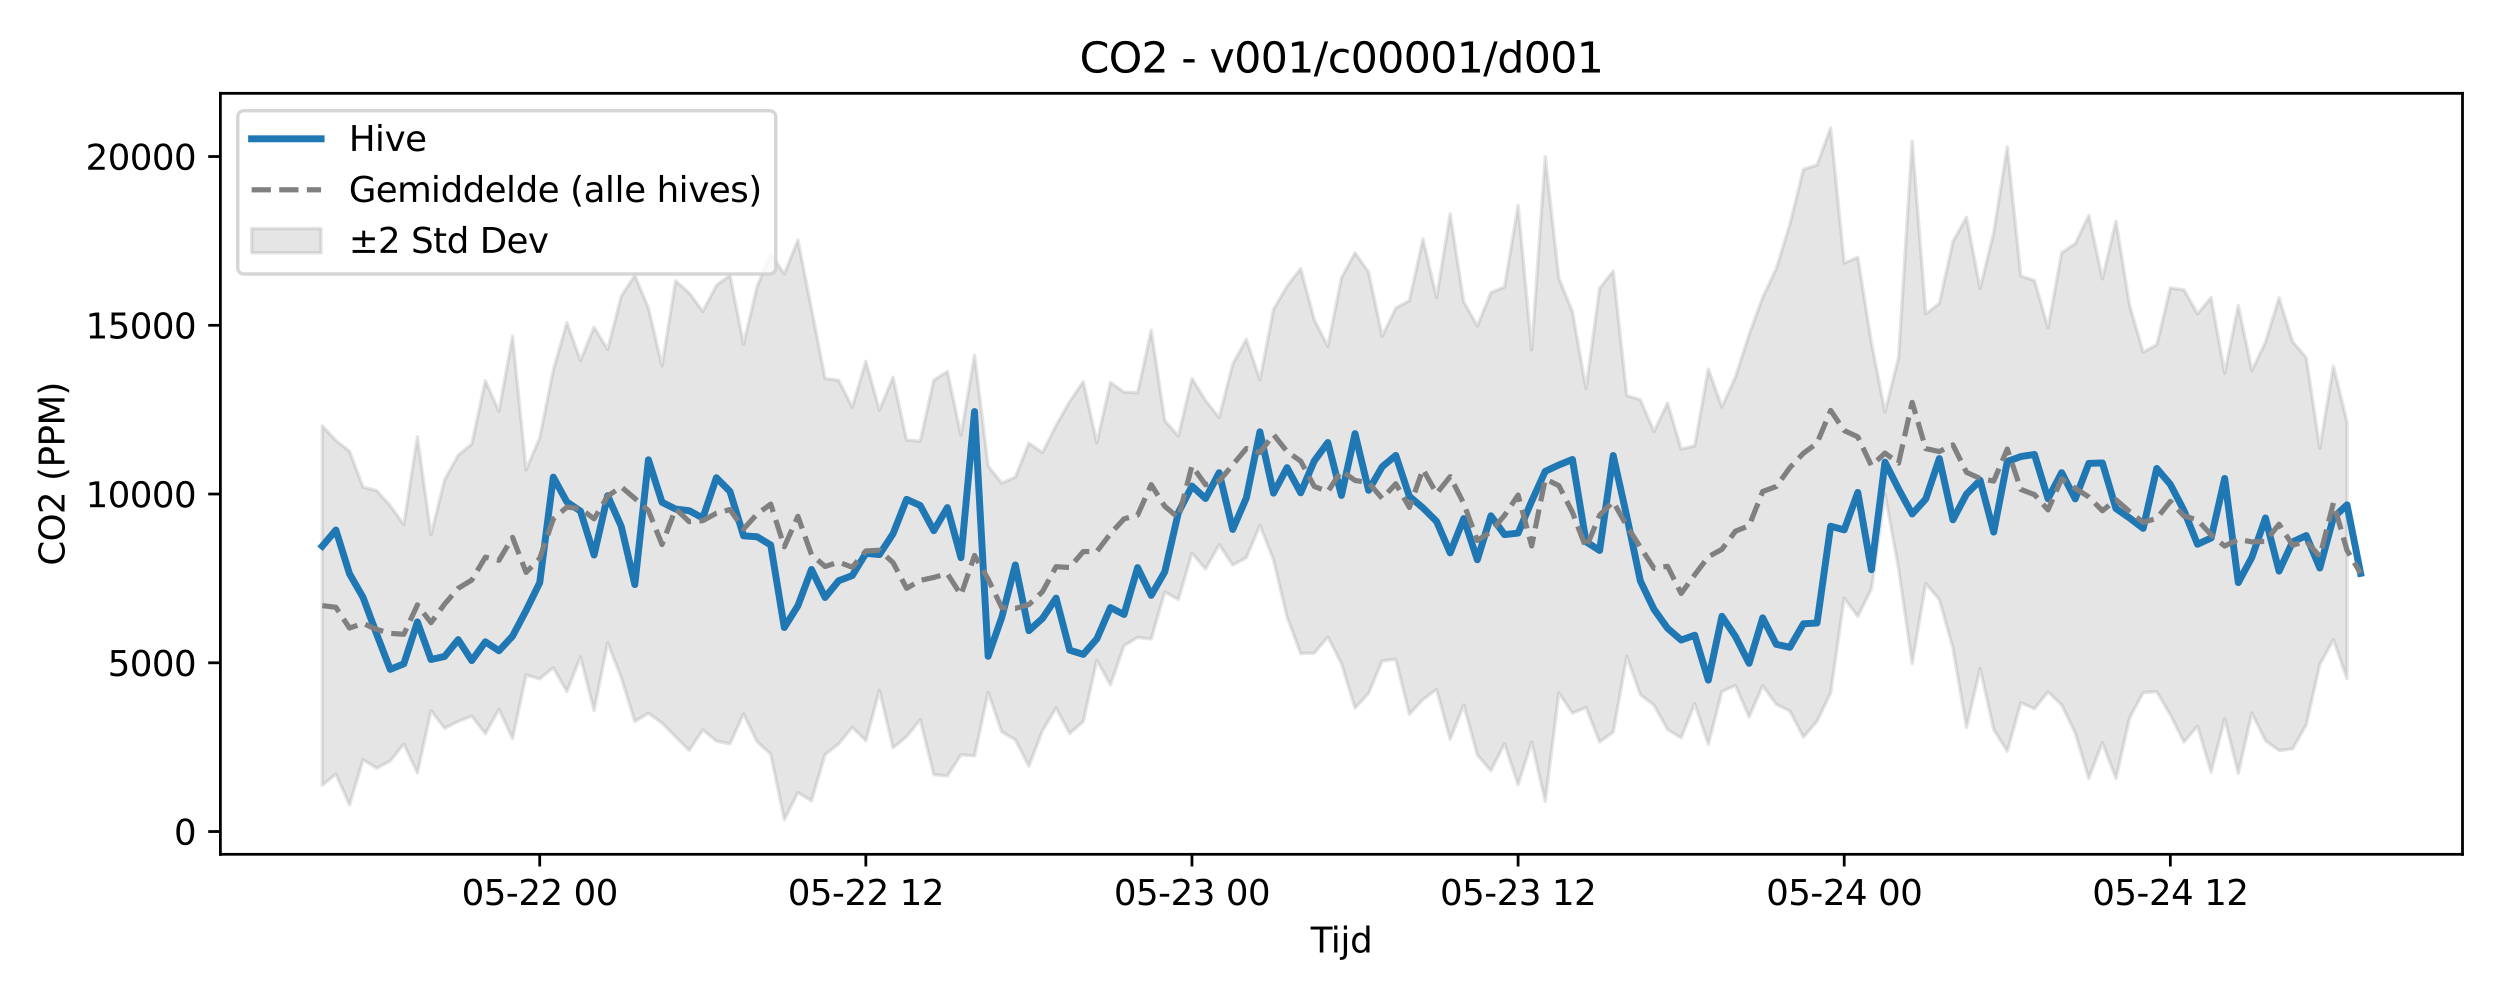 <?xml version="1.0" encoding="utf-8" standalone="no"?>
<!DOCTYPE svg PUBLIC "-//W3C//DTD SVG 1.1//EN"
  "http://www.w3.org/Graphics/SVG/1.1/DTD/svg11.dtd">
<svg xmlns:xlink="http://www.w3.org/1999/xlink" width="720pt" height="288pt" viewBox="0 0 720 288" xmlns="http://www.w3.org/2000/svg" version="1.1">
 <defs>
  <style type="text/css">*{stroke-linejoin: round; stroke-linecap: butt}</style>
 </defs>
 <g id="figure_1">
  <g id="patch_1">
   <path d="M 0 288 
L 720 288 
L 720 0 
L 0 0 
z
" style="fill: #ffffff"/>
  </g>
  <g id="axes_1">
   <g id="patch_2">
    <path d="M 63.47 246.04 
L 709.2 246.04 
L 709.2 26.88 
L 63.47 26.88 
z
" style="fill: #ffffff"/>
   </g>
   <g id="FillBetweenPolyCollection_1">
    <defs>
     <path id="mba0322196a" d="M 92.821 -165.321 
L 92.821 -61.839 
L 96.735 -65.054 
L 100.648 -56.195 
L 104.562 -69.205 
L 108.475 -66.748 
L 112.389 -68.847 
L 116.302 -73.712 
L 120.216 -65.401 
L 124.129 -83.332 
L 128.043 -78.259 
L 131.957 -80.224 
L 135.87 -81.755 
L 139.784 -76.712 
L 143.697 -83.704 
L 147.611 -75.28 
L 151.524 -93.603 
L 155.438 -92.474 
L 159.351 -95.704 
L 163.265 -88.832 
L 167.178 -98.805 
L 171.092 -83.381 
L 175.005 -102.851 
L 178.919 -92.892 
L 182.832 -80.215 
L 186.746 -82.6 
L 190.659 -79.746 
L 194.573 -75.806 
L 198.486 -71.879 
L 202.4 -77.77 
L 206.313 -74.588 
L 210.227 -73.757 
L 214.14 -82.393 
L 218.054 -74.367 
L 221.967 -70.794 
L 225.881 -51.922 
L 229.794 -59.736 
L 233.708 -57.352 
L 237.621 -70.682 
L 241.535 -73.752 
L 245.448 -78.546 
L 249.362 -74.696 
L 253.275 -89.16 
L 257.189 -72.623 
L 261.103 -75.848 
L 265.016 -80.729 
L 268.93 -64.885 
L 272.843 -64.534 
L 276.757 -70.606 
L 280.67 -70.311 
L 284.584 -88.585 
L 288.497 -77.234 
L 292.411 -74.918 
L 296.324 -67.379 
L 300.238 -77.561 
L 304.151 -84.107 
L 308.065 -76.758 
L 311.978 -80.193 
L 315.892 -97.823 
L 319.805 -90.753 
L 323.719 -102.062 
L 327.632 -104.413 
L 331.546 -103.967 
L 335.459 -117.516 
L 339.373 -115.334 
L 343.286 -128.72 
L 347.2 -124.115 
L 351.113 -131.13 
L 355.027 -125.253 
L 358.94 -127.374 
L 362.854 -136.649 
L 366.767 -126.833 
L 370.681 -110.297 
L 374.594 -99.789 
L 378.508 -99.887 
L 382.421 -104.56 
L 386.335 -96.937 
L 390.249 -84.067 
L 394.162 -88.368 
L 398.076 -97.671 
L 401.989 -98.095 
L 405.903 -82.301 
L 409.816 -86.532 
L 413.73 -89.443 
L 417.643 -75.077 
L 421.557 -84.943 
L 425.47 -70.569 
L 429.384 -66.021 
L 433.297 -73.811 
L 437.211 -61.994 
L 441.124 -74.276 
L 445.038 -57.217 
L 448.951 -88.426 
L 452.865 -82.622 
L 456.778 -84.246 
L 460.692 -74.307 
L 464.605 -77.131 
L 468.519 -98.934 
L 472.432 -87.881 
L 476.346 -84.935 
L 480.259 -77.892 
L 484.173 -75.486 
L 488.086 -85.343 
L 492 -73.614 
L 495.913 -88.835 
L 499.827 -90.568 
L 503.74 -81.504 
L 507.654 -90.526 
L 511.567 -85.151 
L 515.481 -83.223 
L 519.395 -75.711 
L 523.308 -80.262 
L 527.222 -88.435 
L 531.135 -115.727 
L 535.049 -110.481 
L 538.962 -118.349 
L 542.876 -145.697 
L 546.789 -124.224 
L 550.703 -96.854 
L 554.616 -119.948 
L 558.53 -115.328 
L 562.443 -101.324 
L 566.357 -78.5 
L 570.27 -95.487 
L 574.184 -77.907 
L 578.097 -71.615 
L 582.011 -85.613 
L 585.924 -83.876 
L 589.838 -88.714 
L 593.751 -84.982 
L 597.665 -76.927 
L 601.578 -63.832 
L 605.492 -74.112 
L 609.405 -63.802 
L 613.319 -81.213 
L 617.232 -88.549 
L 621.146 -88.763 
L 625.059 -82.133 
L 628.973 -74.3 
L 632.886 -78.859 
L 636.8 -65.63 
L 640.713 -80.968 
L 644.627 -65.281 
L 648.541 -82.646 
L 652.454 -74.686 
L 656.368 -71.826 
L 660.281 -72.318 
L 664.195 -79.274 
L 668.108 -96.637 
L 672.022 -103.76 
L 675.935 -92.576 
L 675.935 -166.482 
L 675.935 -166.482 
L 672.022 -182.559 
L 668.108 -158.881 
L 664.195 -185.016 
L 660.281 -189.607 
L 656.368 -202.223 
L 652.454 -189.466 
L 648.541 -181.244 
L 644.627 -200.057 
L 640.713 -180.513 
L 636.8 -202.275 
L 632.886 -197.65 
L 628.973 -204.522 
L 625.059 -205.061 
L 621.146 -188.7 
L 617.232 -186.578 
L 613.319 -200.111 
L 609.405 -224.345 
L 605.492 -207.702 
L 601.578 -225.922 
L 597.665 -217.811 
L 593.751 -215.208 
L 589.838 -193.611 
L 585.924 -207.219 
L 582.011 -208.5 
L 578.097 -245.71 
L 574.184 -220.992 
L 570.27 -204.922 
L 566.357 -225.43 
L 562.443 -218.44 
L 558.53 -200.582 
L 554.616 -197.637 
L 550.703 -247.381 
L 546.789 -185.048 
L 542.876 -169.343 
L 538.962 -189.403 
L 535.049 -213.897 
L 531.135 -212.252 
L 527.222 -251.158 
L 523.308 -240.471 
L 519.395 -239.238 
L 515.481 -223.418 
L 511.567 -210.61 
L 507.654 -202.378 
L 503.74 -191.649 
L 499.827 -179.508 
L 495.913 -170.775 
L 492 -181.683 
L 488.086 -159.59 
L 484.173 -158.675 
L 480.259 -171.934 
L 476.346 -163.715 
L 472.432 -172.85 
L 468.519 -174.068 
L 464.605 -209.95 
L 460.692 -204.952 
L 456.778 -176.105 
L 452.865 -198.254 
L 448.951 -207.861 
L 445.038 -242.881 
L 441.124 -187.279 
L 437.211 -228.859 
L 433.297 -205.356 
L 429.384 -203.739 
L 425.47 -194.116 
L 421.557 -201.096 
L 417.643 -226.389 
L 413.73 -202.268 
L 409.816 -219.178 
L 405.903 -201.416 
L 401.989 -199.268 
L 398.076 -191.182 
L 394.162 -209.63 
L 390.249 -215.194 
L 386.335 -207.966 
L 382.421 -188.249 
L 378.508 -195.934 
L 374.594 -210.632 
L 370.681 -205.586 
L 366.767 -198.877 
L 362.854 -178.644 
L 358.94 -190.266 
L 355.027 -183.154 
L 351.113 -167.751 
L 347.2 -172.658 
L 343.286 -178.978 
L 339.373 -162.413 
L 335.459 -166.862 
L 331.546 -192.885 
L 327.632 -174.883 
L 323.719 -175.073 
L 319.805 -177.836 
L 315.892 -160.501 
L 311.978 -178.107 
L 308.065 -172.365 
L 304.151 -165.47 
L 300.238 -157.635 
L 296.324 -160.382 
L 292.411 -150.612 
L 288.497 -148.842 
L 284.584 -153.807 
L 280.67 -185.73 
L 276.757 -162.692 
L 272.843 -181.012 
L 268.93 -178.515 
L 265.016 -160.952 
L 261.103 -161.293 
L 257.189 -179.355 
L 253.275 -169.874 
L 249.362 -183.955 
L 245.448 -170.736 
L 241.535 -178.473 
L 237.621 -179.017 
L 233.708 -199.168 
L 229.794 -218.86 
L 225.881 -209.129 
L 221.967 -214.854 
L 218.054 -205.565 
L 214.14 -188.914 
L 210.227 -208.742 
L 206.313 -205.779 
L 202.4 -198.317 
L 198.486 -203.648 
L 194.573 -207.104 
L 190.659 -182.628 
L 186.746 -199.283 
L 182.832 -208.687 
L 178.919 -202.689 
L 175.005 -187.372 
L 171.092 -193.764 
L 167.178 -184.204 
L 163.265 -195.085 
L 159.351 -181.394 
L 155.438 -161.899 
L 151.524 -152.706 
L 147.611 -191.201 
L 143.697 -169.536 
L 139.784 -178.365 
L 135.87 -160.133 
L 131.957 -156.906 
L 128.043 -149.807 
L 124.129 -134.011 
L 120.216 -162.186 
L 116.302 -136.946 
L 112.389 -142.347 
L 108.475 -146.705 
L 104.562 -147.706 
L 100.648 -158.059 
L 96.735 -161.144 
L 92.821 -165.321 
z
" style="stroke: #808080; stroke-opacity: 0.2"/>
    </defs>
    <g clip-path="url(#pd00e612f9d)">
     <use xlink:href="#mba0322196a" x="0" y="288" style="fill: #808080; fill-opacity: 0.2; stroke: #808080; stroke-opacity: 0.2"/>
    </g>
   </g>
   <g id="matplotlib.axis_1">
    <g id="xtick_1">
     <g id="line2d_1">
      <defs>
       <path id="mc7c2416e0d" d="M 0 0 
L 0 3.5 
" style="stroke: #000000; stroke-width: 0.8"/>
      </defs>
      <g>
       <use xlink:href="#mc7c2416e0d" x="155.438" y="246.04" style="stroke: #000000; stroke-width: 0.8"/>
      </g>
     </g>
     <g id="text_1">
      <!-- 05-22 00 -->
      <g transform="translate(132.957 260.638) scale(0.1 -0.1)">
       <defs>
        <path id="DejaVuSans-30" d="M 2034 4250 
Q 1547 4250 1301 3770 
Q 1056 3291 1056 2328 
Q 1056 1369 1301 889 
Q 1547 409 2034 409 
Q 2525 409 2770 889 
Q 3016 1369 3016 2328 
Q 3016 3291 2770 3770 
Q 2525 4250 2034 4250 
z
M 2034 4750 
Q 2819 4750 3233 4129 
Q 3647 3509 3647 2328 
Q 3647 1150 3233 529 
Q 2819 -91 2034 -91 
Q 1250 -91 836 529 
Q 422 1150 422 2328 
Q 422 3509 836 4129 
Q 1250 4750 2034 4750 
z
" transform="scale(0.016)"/>
        <path id="DejaVuSans-35" d="M 691 4666 
L 3169 4666 
L 3169 4134 
L 1269 4134 
L 1269 2991 
Q 1406 3038 1543 3061 
Q 1681 3084 1819 3084 
Q 2600 3084 3056 2656 
Q 3513 2228 3513 1497 
Q 3513 744 3044 326 
Q 2575 -91 1722 -91 
Q 1428 -91 1123 -41 
Q 819 9 494 109 
L 494 744 
Q 775 591 1075 516 
Q 1375 441 1709 441 
Q 2250 441 2565 725 
Q 2881 1009 2881 1497 
Q 2881 1984 2565 2268 
Q 2250 2553 1709 2553 
Q 1456 2553 1204 2497 
Q 953 2441 691 2322 
L 691 4666 
z
" transform="scale(0.016)"/>
        <path id="DejaVuSans-2d" d="M 313 2009 
L 1997 2009 
L 1997 1497 
L 313 1497 
L 313 2009 
z
" transform="scale(0.016)"/>
        <path id="DejaVuSans-32" d="M 1228 531 
L 3431 531 
L 3431 0 
L 469 0 
L 469 531 
Q 828 903 1448 1529 
Q 2069 2156 2228 2338 
Q 2531 2678 2651 2914 
Q 2772 3150 2772 3378 
Q 2772 3750 2511 3984 
Q 2250 4219 1831 4219 
Q 1534 4219 1204 4116 
Q 875 4013 500 3803 
L 500 4441 
Q 881 4594 1212 4672 
Q 1544 4750 1819 4750 
Q 2544 4750 2975 4387 
Q 3406 4025 3406 3419 
Q 3406 3131 3298 2873 
Q 3191 2616 2906 2266 
Q 2828 2175 2409 1742 
Q 1991 1309 1228 531 
z
" transform="scale(0.016)"/>
        <path id="DejaVuSans-20" transform="scale(0.016)"/>
       </defs>
       <use xlink:href="#DejaVuSans-30"/>
       <use xlink:href="#DejaVuSans-35" transform="translate(63.623 0)"/>
       <use xlink:href="#DejaVuSans-2d" transform="translate(127.246 0)"/>
       <use xlink:href="#DejaVuSans-32" transform="translate(163.33 0)"/>
       <use xlink:href="#DejaVuSans-32" transform="translate(226.953 0)"/>
       <use xlink:href="#DejaVuSans-20" transform="translate(290.576 0)"/>
       <use xlink:href="#DejaVuSans-30" transform="translate(322.363 0)"/>
       <use xlink:href="#DejaVuSans-30" transform="translate(385.986 0)"/>
      </g>
     </g>
    </g>
    <g id="xtick_2">
     <g id="line2d_2">
      <g>
       <use xlink:href="#mc7c2416e0d" x="249.362" y="246.04" style="stroke: #000000; stroke-width: 0.8"/>
      </g>
     </g>
     <g id="text_2">
      <!-- 05-22 12 -->
      <g transform="translate(226.882 260.638) scale(0.1 -0.1)">
       <defs>
        <path id="DejaVuSans-31" d="M 794 531 
L 1825 531 
L 1825 4091 
L 703 3866 
L 703 4441 
L 1819 4666 
L 2450 4666 
L 2450 531 
L 3481 531 
L 3481 0 
L 794 0 
L 794 531 
z
" transform="scale(0.016)"/>
       </defs>
       <use xlink:href="#DejaVuSans-30"/>
       <use xlink:href="#DejaVuSans-35" transform="translate(63.623 0)"/>
       <use xlink:href="#DejaVuSans-2d" transform="translate(127.246 0)"/>
       <use xlink:href="#DejaVuSans-32" transform="translate(163.33 0)"/>
       <use xlink:href="#DejaVuSans-32" transform="translate(226.953 0)"/>
       <use xlink:href="#DejaVuSans-20" transform="translate(290.576 0)"/>
       <use xlink:href="#DejaVuSans-31" transform="translate(322.363 0)"/>
       <use xlink:href="#DejaVuSans-32" transform="translate(385.986 0)"/>
      </g>
     </g>
    </g>
    <g id="xtick_3">
     <g id="line2d_3">
      <g>
       <use xlink:href="#mc7c2416e0d" x="343.286" y="246.04" style="stroke: #000000; stroke-width: 0.8"/>
      </g>
     </g>
     <g id="text_3">
      <!-- 05-23 00 -->
      <g transform="translate(320.806 260.638) scale(0.1 -0.1)">
       <defs>
        <path id="DejaVuSans-33" d="M 2597 2516 
Q 3050 2419 3304 2112 
Q 3559 1806 3559 1356 
Q 3559 666 3084 287 
Q 2609 -91 1734 -91 
Q 1441 -91 1130 -33 
Q 819 25 488 141 
L 488 750 
Q 750 597 1062 519 
Q 1375 441 1716 441 
Q 2309 441 2620 675 
Q 2931 909 2931 1356 
Q 2931 1769 2642 2001 
Q 2353 2234 1838 2234 
L 1294 2234 
L 1294 2753 
L 1863 2753 
Q 2328 2753 2575 2939 
Q 2822 3125 2822 3475 
Q 2822 3834 2567 4026 
Q 2313 4219 1838 4219 
Q 1578 4219 1281 4162 
Q 984 4106 628 3988 
L 628 4550 
Q 988 4650 1302 4700 
Q 1616 4750 1894 4750 
Q 2613 4750 3031 4423 
Q 3450 4097 3450 3541 
Q 3450 3153 3228 2886 
Q 3006 2619 2597 2516 
z
" transform="scale(0.016)"/>
       </defs>
       <use xlink:href="#DejaVuSans-30"/>
       <use xlink:href="#DejaVuSans-35" transform="translate(63.623 0)"/>
       <use xlink:href="#DejaVuSans-2d" transform="translate(127.246 0)"/>
       <use xlink:href="#DejaVuSans-32" transform="translate(163.33 0)"/>
       <use xlink:href="#DejaVuSans-33" transform="translate(226.953 0)"/>
       <use xlink:href="#DejaVuSans-20" transform="translate(290.576 0)"/>
       <use xlink:href="#DejaVuSans-30" transform="translate(322.363 0)"/>
       <use xlink:href="#DejaVuSans-30" transform="translate(385.986 0)"/>
      </g>
     </g>
    </g>
    <g id="xtick_4">
     <g id="line2d_4">
      <g>
       <use xlink:href="#mc7c2416e0d" x="437.211" y="246.04" style="stroke: #000000; stroke-width: 0.8"/>
      </g>
     </g>
     <g id="text_4">
      <!-- 05-23 12 -->
      <g transform="translate(414.73 260.638) scale(0.1 -0.1)">
       <use xlink:href="#DejaVuSans-30"/>
       <use xlink:href="#DejaVuSans-35" transform="translate(63.623 0)"/>
       <use xlink:href="#DejaVuSans-2d" transform="translate(127.246 0)"/>
       <use xlink:href="#DejaVuSans-32" transform="translate(163.33 0)"/>
       <use xlink:href="#DejaVuSans-33" transform="translate(226.953 0)"/>
       <use xlink:href="#DejaVuSans-20" transform="translate(290.576 0)"/>
       <use xlink:href="#DejaVuSans-31" transform="translate(322.363 0)"/>
       <use xlink:href="#DejaVuSans-32" transform="translate(385.986 0)"/>
      </g>
     </g>
    </g>
    <g id="xtick_5">
     <g id="line2d_5">
      <g>
       <use xlink:href="#mc7c2416e0d" x="531.135" y="246.04" style="stroke: #000000; stroke-width: 0.8"/>
      </g>
     </g>
     <g id="text_5">
      <!-- 05-24 00 -->
      <g transform="translate(508.655 260.638) scale(0.1 -0.1)">
       <defs>
        <path id="DejaVuSans-34" d="M 2419 4116 
L 825 1625 
L 2419 1625 
L 2419 4116 
z
M 2253 4666 
L 3047 4666 
L 3047 1625 
L 3713 1625 
L 3713 1100 
L 3047 1100 
L 3047 0 
L 2419 0 
L 2419 1100 
L 313 1100 
L 313 1709 
L 2253 4666 
z
" transform="scale(0.016)"/>
       </defs>
       <use xlink:href="#DejaVuSans-30"/>
       <use xlink:href="#DejaVuSans-35" transform="translate(63.623 0)"/>
       <use xlink:href="#DejaVuSans-2d" transform="translate(127.246 0)"/>
       <use xlink:href="#DejaVuSans-32" transform="translate(163.33 0)"/>
       <use xlink:href="#DejaVuSans-34" transform="translate(226.953 0)"/>
       <use xlink:href="#DejaVuSans-20" transform="translate(290.576 0)"/>
       <use xlink:href="#DejaVuSans-30" transform="translate(322.363 0)"/>
       <use xlink:href="#DejaVuSans-30" transform="translate(385.986 0)"/>
      </g>
     </g>
    </g>
    <g id="xtick_6">
     <g id="line2d_6">
      <g>
       <use xlink:href="#mc7c2416e0d" x="625.059" y="246.04" style="stroke: #000000; stroke-width: 0.8"/>
      </g>
     </g>
     <g id="text_6">
      <!-- 05-24 12 -->
      <g transform="translate(602.579 260.638) scale(0.1 -0.1)">
       <use xlink:href="#DejaVuSans-30"/>
       <use xlink:href="#DejaVuSans-35" transform="translate(63.623 0)"/>
       <use xlink:href="#DejaVuSans-2d" transform="translate(127.246 0)"/>
       <use xlink:href="#DejaVuSans-32" transform="translate(163.33 0)"/>
       <use xlink:href="#DejaVuSans-34" transform="translate(226.953 0)"/>
       <use xlink:href="#DejaVuSans-20" transform="translate(290.576 0)"/>
       <use xlink:href="#DejaVuSans-31" transform="translate(322.363 0)"/>
       <use xlink:href="#DejaVuSans-32" transform="translate(385.986 0)"/>
      </g>
     </g>
    </g>
    <g id="text_7">
     <!-- Tijd -->
     <g transform="translate(377.485 274.317) scale(0.1 -0.1)">
      <defs>
       <path id="DejaVuSans-54" d="M -19 4666 
L 3928 4666 
L 3928 4134 
L 2272 4134 
L 2272 0 
L 1638 0 
L 1638 4134 
L -19 4134 
L -19 4666 
z
" transform="scale(0.016)"/>
       <path id="DejaVuSans-69" d="M 603 3500 
L 1178 3500 
L 1178 0 
L 603 0 
L 603 3500 
z
M 603 4863 
L 1178 4863 
L 1178 4134 
L 603 4134 
L 603 4863 
z
" transform="scale(0.016)"/>
       <path id="DejaVuSans-6a" d="M 603 3500 
L 1178 3500 
L 1178 -63 
Q 1178 -731 923 -1031 
Q 669 -1331 103 -1331 
L -116 -1331 
L -116 -844 
L 38 -844 
Q 366 -844 484 -692 
Q 603 -541 603 -63 
L 603 3500 
z
M 603 4863 
L 1178 4863 
L 1178 4134 
L 603 4134 
L 603 4863 
z
" transform="scale(0.016)"/>
       <path id="DejaVuSans-64" d="M 2906 2969 
L 2906 4863 
L 3481 4863 
L 3481 0 
L 2906 0 
L 2906 525 
Q 2725 213 2448 61 
Q 2172 -91 1784 -91 
Q 1150 -91 751 415 
Q 353 922 353 1747 
Q 353 2572 751 3078 
Q 1150 3584 1784 3584 
Q 2172 3584 2448 3432 
Q 2725 3281 2906 2969 
z
M 947 1747 
Q 947 1113 1208 752 
Q 1469 391 1925 391 
Q 2381 391 2643 752 
Q 2906 1113 2906 1747 
Q 2906 2381 2643 2742 
Q 2381 3103 1925 3103 
Q 1469 3103 1208 2742 
Q 947 2381 947 1747 
z
" transform="scale(0.016)"/>
      </defs>
      <use xlink:href="#DejaVuSans-54"/>
      <use xlink:href="#DejaVuSans-69" transform="translate(57.959 0)"/>
      <use xlink:href="#DejaVuSans-6a" transform="translate(85.742 0)"/>
      <use xlink:href="#DejaVuSans-64" transform="translate(113.525 0)"/>
     </g>
    </g>
   </g>
   <g id="matplotlib.axis_2">
    <g id="ytick_1">
     <g id="line2d_7">
      <defs>
       <path id="m18d321c693" d="M 0 0 
L -3.5 0 
" style="stroke: #000000; stroke-width: 0.8"/>
      </defs>
      <g>
       <use xlink:href="#m18d321c693" x="63.47" y="239.479" style="stroke: #000000; stroke-width: 0.8"/>
      </g>
     </g>
     <g id="text_8">
      <!-- 0 -->
      <g transform="translate(50.108 243.278) scale(0.1 -0.1)">
       <use xlink:href="#DejaVuSans-30"/>
      </g>
     </g>
    </g>
    <g id="ytick_2">
     <g id="line2d_8">
      <g>
       <use xlink:href="#m18d321c693" x="63.47" y="190.881" style="stroke: #000000; stroke-width: 0.8"/>
      </g>
     </g>
     <g id="text_9">
      <!-- 5000 -->
      <g transform="translate(31.02 194.68) scale(0.1 -0.1)">
       <use xlink:href="#DejaVuSans-35"/>
       <use xlink:href="#DejaVuSans-30" transform="translate(63.623 0)"/>
       <use xlink:href="#DejaVuSans-30" transform="translate(127.246 0)"/>
       <use xlink:href="#DejaVuSans-30" transform="translate(190.869 0)"/>
      </g>
     </g>
    </g>
    <g id="ytick_3">
     <g id="line2d_9">
      <g>
       <use xlink:href="#m18d321c693" x="63.47" y="142.283" style="stroke: #000000; stroke-width: 0.8"/>
      </g>
     </g>
     <g id="text_10">
      <!-- 10000 -->
      <g transform="translate(24.657 146.082) scale(0.1 -0.1)">
       <use xlink:href="#DejaVuSans-31"/>
       <use xlink:href="#DejaVuSans-30" transform="translate(63.623 0)"/>
       <use xlink:href="#DejaVuSans-30" transform="translate(127.246 0)"/>
       <use xlink:href="#DejaVuSans-30" transform="translate(190.869 0)"/>
       <use xlink:href="#DejaVuSans-30" transform="translate(254.492 0)"/>
      </g>
     </g>
    </g>
    <g id="ytick_4">
     <g id="line2d_10">
      <g>
       <use xlink:href="#m18d321c693" x="63.47" y="93.684" style="stroke: #000000; stroke-width: 0.8"/>
      </g>
     </g>
     <g id="text_11">
      <!-- 15000 -->
      <g transform="translate(24.657 97.484) scale(0.1 -0.1)">
       <use xlink:href="#DejaVuSans-31"/>
       <use xlink:href="#DejaVuSans-35" transform="translate(63.623 0)"/>
       <use xlink:href="#DejaVuSans-30" transform="translate(127.246 0)"/>
       <use xlink:href="#DejaVuSans-30" transform="translate(190.869 0)"/>
       <use xlink:href="#DejaVuSans-30" transform="translate(254.492 0)"/>
      </g>
     </g>
    </g>
    <g id="ytick_5">
     <g id="line2d_11">
      <g>
       <use xlink:href="#m18d321c693" x="63.47" y="45.086" style="stroke: #000000; stroke-width: 0.8"/>
      </g>
     </g>
     <g id="text_12">
      <!-- 20000 -->
      <g transform="translate(24.657 48.885) scale(0.1 -0.1)">
       <use xlink:href="#DejaVuSans-32"/>
       <use xlink:href="#DejaVuSans-30" transform="translate(63.623 0)"/>
       <use xlink:href="#DejaVuSans-30" transform="translate(127.246 0)"/>
       <use xlink:href="#DejaVuSans-30" transform="translate(190.869 0)"/>
       <use xlink:href="#DejaVuSans-30" transform="translate(254.492 0)"/>
      </g>
     </g>
    </g>
    <g id="text_13">
     <!-- CO2 (PPM) -->
     <g transform="translate(18.578 162.903) rotate(-90) scale(0.1 -0.1)">
      <defs>
       <path id="DejaVuSans-43" d="M 4122 4306 
L 4122 3641 
Q 3803 3938 3442 4084 
Q 3081 4231 2675 4231 
Q 1875 4231 1450 3742 
Q 1025 3253 1025 2328 
Q 1025 1406 1450 917 
Q 1875 428 2675 428 
Q 3081 428 3442 575 
Q 3803 722 4122 1019 
L 4122 359 
Q 3791 134 3420 21 
Q 3050 -91 2638 -91 
Q 1578 -91 968 557 
Q 359 1206 359 2328 
Q 359 3453 968 4101 
Q 1578 4750 2638 4750 
Q 3056 4750 3426 4639 
Q 3797 4528 4122 4306 
z
" transform="scale(0.016)"/>
       <path id="DejaVuSans-4f" d="M 2522 4238 
Q 1834 4238 1429 3725 
Q 1025 3213 1025 2328 
Q 1025 1447 1429 934 
Q 1834 422 2522 422 
Q 3209 422 3611 934 
Q 4013 1447 4013 2328 
Q 4013 3213 3611 3725 
Q 3209 4238 2522 4238 
z
M 2522 4750 
Q 3503 4750 4090 4092 
Q 4678 3434 4678 2328 
Q 4678 1225 4090 567 
Q 3503 -91 2522 -91 
Q 1538 -91 948 565 
Q 359 1222 359 2328 
Q 359 3434 948 4092 
Q 1538 4750 2522 4750 
z
" transform="scale(0.016)"/>
       <path id="DejaVuSans-28" d="M 1984 4856 
Q 1566 4138 1362 3434 
Q 1159 2731 1159 2009 
Q 1159 1288 1364 580 
Q 1569 -128 1984 -844 
L 1484 -844 
Q 1016 -109 783 600 
Q 550 1309 550 2009 
Q 550 2706 781 3412 
Q 1013 4119 1484 4856 
L 1984 4856 
z
" transform="scale(0.016)"/>
       <path id="DejaVuSans-50" d="M 1259 4147 
L 1259 2394 
L 2053 2394 
Q 2494 2394 2734 2622 
Q 2975 2850 2975 3272 
Q 2975 3691 2734 3919 
Q 2494 4147 2053 4147 
L 1259 4147 
z
M 628 4666 
L 2053 4666 
Q 2838 4666 3239 4311 
Q 3641 3956 3641 3272 
Q 3641 2581 3239 2228 
Q 2838 1875 2053 1875 
L 1259 1875 
L 1259 0 
L 628 0 
L 628 4666 
z
" transform="scale(0.016)"/>
       <path id="DejaVuSans-4d" d="M 628 4666 
L 1569 4666 
L 2759 1491 
L 3956 4666 
L 4897 4666 
L 4897 0 
L 4281 0 
L 4281 4097 
L 3078 897 
L 2444 897 
L 1241 4097 
L 1241 0 
L 628 0 
L 628 4666 
z
" transform="scale(0.016)"/>
       <path id="DejaVuSans-29" d="M 513 4856 
L 1013 4856 
Q 1481 4119 1714 3412 
Q 1947 2706 1947 2009 
Q 1947 1309 1714 600 
Q 1481 -109 1013 -844 
L 513 -844 
Q 928 -128 1133 580 
Q 1338 1288 1338 2009 
Q 1338 2731 1133 3434 
Q 928 4138 513 4856 
z
" transform="scale(0.016)"/>
      </defs>
      <use xlink:href="#DejaVuSans-43"/>
      <use xlink:href="#DejaVuSans-4f" transform="translate(69.824 0)"/>
      <use xlink:href="#DejaVuSans-32" transform="translate(148.535 0)"/>
      <use xlink:href="#DejaVuSans-20" transform="translate(212.158 0)"/>
      <use xlink:href="#DejaVuSans-28" transform="translate(243.945 0)"/>
      <use xlink:href="#DejaVuSans-50" transform="translate(282.959 0)"/>
      <use xlink:href="#DejaVuSans-50" transform="translate(343.262 0)"/>
      <use xlink:href="#DejaVuSans-4d" transform="translate(403.564 0)"/>
      <use xlink:href="#DejaVuSans-29" transform="translate(489.844 0)"/>
     </g>
    </g>
   </g>
   <g id="line2d_12">
    <path d="M 92.821 157.285 
L 96.735 152.654 
L 100.648 165.234 
L 104.562 172.06 
L 108.475 182.622 
L 112.389 192.77 
L 116.302 191.176 
L 120.216 179.127 
L 124.129 189.941 
L 128.043 189.063 
L 131.957 184.223 
L 135.87 190.249 
L 139.784 184.839 
L 143.697 187.427 
L 147.611 183.209 
L 151.524 175.79 
L 155.438 167.819 
L 159.351 137.426 
L 163.265 144.573 
L 167.178 147.207 
L 171.092 159.843 
L 175.005 142.759 
L 178.919 151.61 
L 182.832 168.361 
L 186.746 132.422 
L 190.659 144.651 
L 194.573 146.614 
L 198.486 147.081 
L 202.4 149.197 
L 206.313 137.585 
L 210.227 141.525 
L 214.14 154.312 
L 218.054 154.588 
L 221.967 156.972 
L 225.881 180.73 
L 229.794 174.45 
L 233.708 164.009 
L 237.621 172.073 
L 241.535 167.256 
L 245.448 165.762 
L 249.362 159.375 
L 253.275 159.717 
L 257.189 153.739 
L 261.103 143.809 
L 265.016 145.571 
L 268.93 152.825 
L 272.843 146.187 
L 276.757 160.614 
L 280.67 118.523 
L 284.584 189.005 
L 288.497 177.834 
L 292.411 162.7 
L 296.324 181.631 
L 300.238 178.095 
L 304.151 172.265 
L 308.065 187.243 
L 311.978 188.467 
L 315.892 183.986 
L 319.805 174.986 
L 323.719 176.972 
L 327.632 163.478 
L 331.546 171.464 
L 335.459 164.667 
L 339.373 147.612 
L 343.286 139.989 
L 347.2 143.569 
L 351.113 136.143 
L 355.027 152.479 
L 358.94 143.404 
L 362.854 124.369 
L 366.767 142.03 
L 370.681 134.688 
L 374.594 141.93 
L 378.508 132.751 
L 382.421 127.451 
L 386.335 142.688 
L 390.249 124.888 
L 394.162 141.21 
L 398.076 134.413 
L 401.989 131.163 
L 405.903 142.957 
L 409.816 146.277 
L 413.73 150.159 
L 417.643 159.221 
L 421.557 149.352 
L 425.47 161.207 
L 429.384 148.555 
L 433.297 153.972 
L 437.211 153.528 
L 441.124 144.347 
L 445.038 135.741 
L 448.951 133.909 
L 452.865 132.33 
L 456.778 156.007 
L 460.692 158.534 
L 464.605 131.186 
L 468.519 148.762 
L 472.432 167.346 
L 476.346 175.482 
L 480.259 180.935 
L 484.173 184.33 
L 488.086 182.946 
L 492 195.88 
L 495.913 177.497 
L 499.827 183.342 
L 503.74 191.033 
L 507.654 177.951 
L 511.567 185.574 
L 515.481 186.42 
L 519.395 179.652 
L 523.308 179.421 
L 527.222 151.555 
L 531.135 152.592 
L 535.049 141.829 
L 538.962 164.084 
L 542.876 133.094 
L 546.789 140.844 
L 550.703 148.024 
L 554.616 143.707 
L 558.53 132.074 
L 562.443 149.705 
L 566.357 142.279 
L 570.27 138.327 
L 574.184 153.246 
L 578.097 132.913 
L 582.011 131.478 
L 585.924 130.888 
L 589.838 143.647 
L 593.751 136.127 
L 597.665 143.679 
L 601.578 133.448 
L 605.492 133.331 
L 609.405 146.465 
L 613.319 149.184 
L 617.232 152.174 
L 621.146 134.909 
L 625.059 139.506 
L 628.973 147.029 
L 632.886 156.746 
L 636.8 154.943 
L 640.713 137.792 
L 644.627 167.787 
L 648.541 160.501 
L 652.454 149.18 
L 656.368 164.479 
L 660.281 156.049 
L 664.195 154.241 
L 668.108 163.585 
L 672.022 149.057 
L 675.935 145.406 
L 679.849 165.109 
L 679.849 165.109 
" clip-path="url(#pd00e612f9d)" style="fill: none; stroke: #1f77b4; stroke-width: 2; stroke-linecap: square"/>
   </g>
   <g id="line2d_13">
    <path d="M 92.821 174.42 
L 96.735 174.901 
L 100.648 180.873 
L 104.562 179.544 
L 108.475 181.274 
L 112.389 182.403 
L 116.302 182.671 
L 120.216 174.206 
L 124.129 179.329 
L 128.043 173.967 
L 131.957 169.435 
L 135.87 167.056 
L 139.784 160.462 
L 143.697 161.38 
L 147.611 154.759 
L 151.524 164.846 
L 155.438 160.814 
L 159.351 149.451 
L 163.265 146.042 
L 167.178 146.495 
L 171.092 149.427 
L 175.005 142.889 
L 178.919 140.209 
L 182.832 143.549 
L 186.746 147.058 
L 190.659 156.813 
L 194.573 146.545 
L 198.486 150.237 
L 202.4 149.956 
L 206.313 147.816 
L 210.227 146.751 
L 214.14 152.346 
L 218.054 148.034 
L 221.967 145.176 
L 225.881 157.475 
L 229.794 148.702 
L 233.708 159.74 
L 237.621 163.151 
L 241.535 161.887 
L 245.448 163.359 
L 249.362 158.675 
L 253.275 158.483 
L 257.189 162.011 
L 261.103 169.43 
L 265.016 167.16 
L 268.93 166.3 
L 272.843 165.227 
L 276.757 171.351 
L 280.67 159.98 
L 284.584 166.804 
L 288.497 174.962 
L 292.411 175.235 
L 296.324 174.12 
L 300.238 170.402 
L 304.151 163.212 
L 308.065 163.439 
L 311.978 158.85 
L 315.892 158.838 
L 319.805 153.705 
L 323.719 149.433 
L 327.632 148.352 
L 331.546 139.574 
L 335.459 145.811 
L 339.373 149.126 
L 343.286 134.151 
L 347.2 139.614 
L 351.113 138.56 
L 358.94 129.18 
L 362.854 130.354 
L 366.767 125.145 
L 370.681 130.059 
L 374.594 132.79 
L 378.508 140.09 
L 382.421 141.596 
L 386.335 135.548 
L 390.249 138.37 
L 394.162 139.001 
L 398.076 143.574 
L 401.989 139.318 
L 405.903 146.141 
L 409.816 135.145 
L 413.73 142.144 
L 417.643 137.267 
L 421.557 144.98 
L 425.47 155.657 
L 429.384 153.12 
L 433.297 148.416 
L 437.211 142.574 
L 441.124 157.223 
L 445.038 137.951 
L 448.951 139.857 
L 452.865 147.562 
L 456.778 157.824 
L 460.692 148.37 
L 464.605 144.459 
L 468.519 151.499 
L 476.346 163.675 
L 480.259 163.087 
L 484.173 170.919 
L 488.086 165.534 
L 492 160.352 
L 495.913 158.195 
L 499.827 152.962 
L 503.74 151.423 
L 507.654 141.548 
L 511.567 140.12 
L 515.481 134.679 
L 519.395 130.526 
L 523.308 127.634 
L 527.222 118.203 
L 531.135 124.01 
L 535.049 125.811 
L 538.962 134.124 
L 542.876 130.48 
L 546.789 133.364 
L 550.703 115.883 
L 554.616 129.207 
L 558.53 130.045 
L 562.443 128.118 
L 566.357 136.035 
L 570.27 137.796 
L 574.184 138.551 
L 578.097 129.338 
L 582.011 140.944 
L 585.924 142.452 
L 589.838 146.838 
L 593.751 137.905 
L 597.665 140.631 
L 601.578 143.123 
L 605.492 147.093 
L 609.405 143.926 
L 613.319 147.338 
L 617.232 150.437 
L 621.146 149.268 
L 625.059 144.403 
L 628.973 148.589 
L 632.886 149.746 
L 636.8 154.048 
L 640.713 157.26 
L 644.627 155.331 
L 648.541 156.055 
L 652.454 155.924 
L 656.368 150.976 
L 660.281 157.038 
L 664.195 155.855 
L 668.108 160.241 
L 672.022 144.841 
L 675.935 158.471 
L 679.849 165.109 
L 679.849 165.109 
" clip-path="url(#pd00e612f9d)" style="fill: none; stroke-dasharray: 5.55,2.4; stroke-dashoffset: 0; stroke: #808080; stroke-width: 1.5"/>
   </g>
   <g id="patch_3">
    <path d="M 63.47 246.04 
L 63.47 26.88 
" style="fill: none; stroke: #000000; stroke-width: 0.8; stroke-linejoin: miter; stroke-linecap: square"/>
   </g>
   <g id="patch_4">
    <path d="M 709.2 246.04 
L 709.2 26.88 
" style="fill: none; stroke: #000000; stroke-width: 0.8; stroke-linejoin: miter; stroke-linecap: square"/>
   </g>
   <g id="patch_5">
    <path d="M 63.47 246.04 
L 709.2 246.04 
" style="fill: none; stroke: #000000; stroke-width: 0.8; stroke-linejoin: miter; stroke-linecap: square"/>
   </g>
   <g id="patch_6">
    <path d="M 63.47 26.88 
L 709.2 26.88 
" style="fill: none; stroke: #000000; stroke-width: 0.8; stroke-linejoin: miter; stroke-linecap: square"/>
   </g>
   <g id="text_14">
    <!-- CO2 - v001/c00001/d001 -->
    <g transform="translate(310.932 20.88) scale(0.12 -0.12)">
     <defs>
      <path id="DejaVuSans-76" d="M 191 3500 
L 800 3500 
L 1894 563 
L 2988 3500 
L 3597 3500 
L 2284 0 
L 1503 0 
L 191 3500 
z
" transform="scale(0.016)"/>
      <path id="DejaVuSans-2f" d="M 1625 4666 
L 2156 4666 
L 531 -594 
L 0 -594 
L 1625 4666 
z
" transform="scale(0.016)"/>
      <path id="DejaVuSans-63" d="M 3122 3366 
L 3122 2828 
Q 2878 2963 2633 3030 
Q 2388 3097 2138 3097 
Q 1578 3097 1268 2742 
Q 959 2388 959 1747 
Q 959 1106 1268 751 
Q 1578 397 2138 397 
Q 2388 397 2633 464 
Q 2878 531 3122 666 
L 3122 134 
Q 2881 22 2623 -34 
Q 2366 -91 2075 -91 
Q 1284 -91 818 406 
Q 353 903 353 1747 
Q 353 2603 823 3093 
Q 1294 3584 2113 3584 
Q 2378 3584 2631 3529 
Q 2884 3475 3122 3366 
z
" transform="scale(0.016)"/>
     </defs>
     <use xlink:href="#DejaVuSans-43"/>
     <use xlink:href="#DejaVuSans-4f" transform="translate(69.824 0)"/>
     <use xlink:href="#DejaVuSans-32" transform="translate(148.535 0)"/>
     <use xlink:href="#DejaVuSans-20" transform="translate(212.158 0)"/>
     <use xlink:href="#DejaVuSans-2d" transform="translate(243.945 0)"/>
     <use xlink:href="#DejaVuSans-20" transform="translate(280.029 0)"/>
     <use xlink:href="#DejaVuSans-76" transform="translate(311.816 0)"/>
     <use xlink:href="#DejaVuSans-30" transform="translate(370.996 0)"/>
     <use xlink:href="#DejaVuSans-30" transform="translate(434.619 0)"/>
     <use xlink:href="#DejaVuSans-31" transform="translate(498.242 0)"/>
     <use xlink:href="#DejaVuSans-2f" transform="translate(561.865 0)"/>
     <use xlink:href="#DejaVuSans-63" transform="translate(595.557 0)"/>
     <use xlink:href="#DejaVuSans-30" transform="translate(650.537 0)"/>
     <use xlink:href="#DejaVuSans-30" transform="translate(714.16 0)"/>
     <use xlink:href="#DejaVuSans-30" transform="translate(777.783 0)"/>
     <use xlink:href="#DejaVuSans-30" transform="translate(841.406 0)"/>
     <use xlink:href="#DejaVuSans-31" transform="translate(905.029 0)"/>
     <use xlink:href="#DejaVuSans-2f" transform="translate(968.652 0)"/>
     <use xlink:href="#DejaVuSans-64" transform="translate(1002.344 0)"/>
     <use xlink:href="#DejaVuSans-30" transform="translate(1065.82 0)"/>
     <use xlink:href="#DejaVuSans-30" transform="translate(1129.443 0)"/>
     <use xlink:href="#DejaVuSans-31" transform="translate(1193.066 0)"/>
    </g>
   </g>
   <g id="legend_1">
    <g id="patch_7">
     <path d="M 70.47 78.914 
L 221.414 78.914 
Q 223.414 78.914 223.414 76.914 
L 223.414 33.88 
Q 223.414 31.88 221.414 31.88 
L 70.47 31.88 
Q 68.47 31.88 68.47 33.88 
L 68.47 76.914 
Q 68.47 78.914 70.47 78.914 
z
" style="fill: #ffffff; opacity: 0.8; stroke: #cccccc; stroke-linejoin: miter"/>
    </g>
    <g id="line2d_14">
     <path d="M 72.47 39.978 
L 82.47 39.978 
L 92.47 39.978 
" style="fill: none; stroke: #1f77b4; stroke-width: 2; stroke-linecap: square"/>
    </g>
    <g id="text_15">
     <!-- Hive -->
     <g transform="translate(100.47 43.478) scale(0.1 -0.1)">
      <defs>
       <path id="DejaVuSans-48" d="M 628 4666 
L 1259 4666 
L 1259 2753 
L 3553 2753 
L 3553 4666 
L 4184 4666 
L 4184 0 
L 3553 0 
L 3553 2222 
L 1259 2222 
L 1259 0 
L 628 0 
L 628 4666 
z
" transform="scale(0.016)"/>
       <path id="DejaVuSans-65" d="M 3597 1894 
L 3597 1613 
L 953 1613 
Q 991 1019 1311 708 
Q 1631 397 2203 397 
Q 2534 397 2845 478 
Q 3156 559 3463 722 
L 3463 178 
Q 3153 47 2828 -22 
Q 2503 -91 2169 -91 
Q 1331 -91 842 396 
Q 353 884 353 1716 
Q 353 2575 817 3079 
Q 1281 3584 2069 3584 
Q 2775 3584 3186 3129 
Q 3597 2675 3597 1894 
z
M 3022 2063 
Q 3016 2534 2758 2815 
Q 2500 3097 2075 3097 
Q 1594 3097 1305 2825 
Q 1016 2553 972 2059 
L 3022 2063 
z
" transform="scale(0.016)"/>
      </defs>
      <use xlink:href="#DejaVuSans-48"/>
      <use xlink:href="#DejaVuSans-69" transform="translate(75.195 0)"/>
      <use xlink:href="#DejaVuSans-76" transform="translate(102.979 0)"/>
      <use xlink:href="#DejaVuSans-65" transform="translate(162.158 0)"/>
     </g>
    </g>
    <g id="line2d_15">
     <path d="M 72.47 54.657 
L 82.47 54.657 
L 92.47 54.657 
" style="fill: none; stroke-dasharray: 5.55,2.4; stroke-dashoffset: 0; stroke: #808080; stroke-width: 1.5"/>
    </g>
    <g id="text_16">
     <!-- Gemiddelde (alle hives) -->
     <g transform="translate(100.47 58.157) scale(0.1 -0.1)">
      <defs>
       <path id="DejaVuSans-47" d="M 3809 666 
L 3809 1919 
L 2778 1919 
L 2778 2438 
L 4434 2438 
L 4434 434 
Q 4069 175 3628 42 
Q 3188 -91 2688 -91 
Q 1594 -91 976 548 
Q 359 1188 359 2328 
Q 359 3472 976 4111 
Q 1594 4750 2688 4750 
Q 3144 4750 3555 4637 
Q 3966 4525 4313 4306 
L 4313 3634 
Q 3963 3931 3569 4081 
Q 3175 4231 2741 4231 
Q 1884 4231 1454 3753 
Q 1025 3275 1025 2328 
Q 1025 1384 1454 906 
Q 1884 428 2741 428 
Q 3075 428 3337 486 
Q 3600 544 3809 666 
z
" transform="scale(0.016)"/>
       <path id="DejaVuSans-6d" d="M 3328 2828 
Q 3544 3216 3844 3400 
Q 4144 3584 4550 3584 
Q 5097 3584 5394 3201 
Q 5691 2819 5691 2113 
L 5691 0 
L 5113 0 
L 5113 2094 
Q 5113 2597 4934 2840 
Q 4756 3084 4391 3084 
Q 3944 3084 3684 2787 
Q 3425 2491 3425 1978 
L 3425 0 
L 2847 0 
L 2847 2094 
Q 2847 2600 2669 2842 
Q 2491 3084 2119 3084 
Q 1678 3084 1418 2786 
Q 1159 2488 1159 1978 
L 1159 0 
L 581 0 
L 581 3500 
L 1159 3500 
L 1159 2956 
Q 1356 3278 1631 3431 
Q 1906 3584 2284 3584 
Q 2666 3584 2933 3390 
Q 3200 3197 3328 2828 
z
" transform="scale(0.016)"/>
       <path id="DejaVuSans-6c" d="M 603 4863 
L 1178 4863 
L 1178 0 
L 603 0 
L 603 4863 
z
" transform="scale(0.016)"/>
       <path id="DejaVuSans-61" d="M 2194 1759 
Q 1497 1759 1228 1600 
Q 959 1441 959 1056 
Q 959 750 1161 570 
Q 1363 391 1709 391 
Q 2188 391 2477 730 
Q 2766 1069 2766 1631 
L 2766 1759 
L 2194 1759 
z
M 3341 1997 
L 3341 0 
L 2766 0 
L 2766 531 
Q 2569 213 2275 61 
Q 1981 -91 1556 -91 
Q 1019 -91 701 211 
Q 384 513 384 1019 
Q 384 1609 779 1909 
Q 1175 2209 1959 2209 
L 2766 2209 
L 2766 2266 
Q 2766 2663 2505 2880 
Q 2244 3097 1772 3097 
Q 1472 3097 1187 3025 
Q 903 2953 641 2809 
L 641 3341 
Q 956 3463 1253 3523 
Q 1550 3584 1831 3584 
Q 2591 3584 2966 3190 
Q 3341 2797 3341 1997 
z
" transform="scale(0.016)"/>
       <path id="DejaVuSans-68" d="M 3513 2113 
L 3513 0 
L 2938 0 
L 2938 2094 
Q 2938 2591 2744 2837 
Q 2550 3084 2163 3084 
Q 1697 3084 1428 2787 
Q 1159 2491 1159 1978 
L 1159 0 
L 581 0 
L 581 4863 
L 1159 4863 
L 1159 2956 
Q 1366 3272 1645 3428 
Q 1925 3584 2291 3584 
Q 2894 3584 3203 3211 
Q 3513 2838 3513 2113 
z
" transform="scale(0.016)"/>
       <path id="DejaVuSans-73" d="M 2834 3397 
L 2834 2853 
Q 2591 2978 2328 3040 
Q 2066 3103 1784 3103 
Q 1356 3103 1142 2972 
Q 928 2841 928 2578 
Q 928 2378 1081 2264 
Q 1234 2150 1697 2047 
L 1894 2003 
Q 2506 1872 2764 1633 
Q 3022 1394 3022 966 
Q 3022 478 2636 193 
Q 2250 -91 1575 -91 
Q 1294 -91 989 -36 
Q 684 19 347 128 
L 347 722 
Q 666 556 975 473 
Q 1284 391 1588 391 
Q 1994 391 2212 530 
Q 2431 669 2431 922 
Q 2431 1156 2273 1281 
Q 2116 1406 1581 1522 
L 1381 1569 
Q 847 1681 609 1914 
Q 372 2147 372 2553 
Q 372 3047 722 3315 
Q 1072 3584 1716 3584 
Q 2034 3584 2315 3537 
Q 2597 3491 2834 3397 
z
" transform="scale(0.016)"/>
      </defs>
      <use xlink:href="#DejaVuSans-47"/>
      <use xlink:href="#DejaVuSans-65" transform="translate(77.49 0)"/>
      <use xlink:href="#DejaVuSans-6d" transform="translate(139.014 0)"/>
      <use xlink:href="#DejaVuSans-69" transform="translate(236.426 0)"/>
      <use xlink:href="#DejaVuSans-64" transform="translate(264.209 0)"/>
      <use xlink:href="#DejaVuSans-64" transform="translate(327.686 0)"/>
      <use xlink:href="#DejaVuSans-65" transform="translate(391.162 0)"/>
      <use xlink:href="#DejaVuSans-6c" transform="translate(452.686 0)"/>
      <use xlink:href="#DejaVuSans-64" transform="translate(480.469 0)"/>
      <use xlink:href="#DejaVuSans-65" transform="translate(543.945 0)"/>
      <use xlink:href="#DejaVuSans-20" transform="translate(605.469 0)"/>
      <use xlink:href="#DejaVuSans-28" transform="translate(637.256 0)"/>
      <use xlink:href="#DejaVuSans-61" transform="translate(676.27 0)"/>
      <use xlink:href="#DejaVuSans-6c" transform="translate(737.549 0)"/>
      <use xlink:href="#DejaVuSans-6c" transform="translate(765.332 0)"/>
      <use xlink:href="#DejaVuSans-65" transform="translate(793.115 0)"/>
      <use xlink:href="#DejaVuSans-20" transform="translate(854.639 0)"/>
      <use xlink:href="#DejaVuSans-68" transform="translate(886.426 0)"/>
      <use xlink:href="#DejaVuSans-69" transform="translate(949.805 0)"/>
      <use xlink:href="#DejaVuSans-76" transform="translate(977.588 0)"/>
      <use xlink:href="#DejaVuSans-65" transform="translate(1036.768 0)"/>
      <use xlink:href="#DejaVuSans-73" transform="translate(1098.291 0)"/>
      <use xlink:href="#DejaVuSans-29" transform="translate(1150.391 0)"/>
     </g>
    </g>
    <g id="patch_8">
     <path d="M 72.47 72.835 
L 92.47 72.835 
L 92.47 65.835 
L 72.47 65.835 
z
" style="fill: #808080; fill-opacity: 0.2; stroke: #808080; stroke-opacity: 0.2; stroke-linejoin: miter"/>
    </g>
    <g id="text_17">
     <!-- ±2 Std Dev -->
     <g transform="translate(100.47 72.835) scale(0.1 -0.1)">
      <defs>
       <path id="DejaVuSans-b1" d="M 2944 4013 
L 2944 2803 
L 4684 2803 
L 4684 2272 
L 2944 2272 
L 2944 1063 
L 2419 1063 
L 2419 2272 
L 678 2272 
L 678 2803 
L 2419 2803 
L 2419 4013 
L 2944 4013 
z
M 678 531 
L 4684 531 
L 4684 0 
L 678 0 
L 678 531 
z
" transform="scale(0.016)"/>
       <path id="DejaVuSans-53" d="M 3425 4513 
L 3425 3897 
Q 3066 4069 2747 4153 
Q 2428 4238 2131 4238 
Q 1616 4238 1336 4038 
Q 1056 3838 1056 3469 
Q 1056 3159 1242 3001 
Q 1428 2844 1947 2747 
L 2328 2669 
Q 3034 2534 3370 2195 
Q 3706 1856 3706 1288 
Q 3706 609 3251 259 
Q 2797 -91 1919 -91 
Q 1588 -91 1214 -16 
Q 841 59 441 206 
L 441 856 
Q 825 641 1194 531 
Q 1563 422 1919 422 
Q 2459 422 2753 634 
Q 3047 847 3047 1241 
Q 3047 1584 2836 1778 
Q 2625 1972 2144 2069 
L 1759 2144 
Q 1053 2284 737 2584 
Q 422 2884 422 3419 
Q 422 4038 858 4394 
Q 1294 4750 2059 4750 
Q 2388 4750 2728 4690 
Q 3069 4631 3425 4513 
z
" transform="scale(0.016)"/>
       <path id="DejaVuSans-74" d="M 1172 4494 
L 1172 3500 
L 2356 3500 
L 2356 3053 
L 1172 3053 
L 1172 1153 
Q 1172 725 1289 603 
Q 1406 481 1766 481 
L 2356 481 
L 2356 0 
L 1766 0 
Q 1100 0 847 248 
Q 594 497 594 1153 
L 594 3053 
L 172 3053 
L 172 3500 
L 594 3500 
L 594 4494 
L 1172 4494 
z
" transform="scale(0.016)"/>
       <path id="DejaVuSans-44" d="M 1259 4147 
L 1259 519 
L 2022 519 
Q 2988 519 3436 956 
Q 3884 1394 3884 2338 
Q 3884 3275 3436 3711 
Q 2988 4147 2022 4147 
L 1259 4147 
z
M 628 4666 
L 1925 4666 
Q 3281 4666 3915 4102 
Q 4550 3538 4550 2338 
Q 4550 1131 3912 565 
Q 3275 0 1925 0 
L 628 0 
L 628 4666 
z
" transform="scale(0.016)"/>
      </defs>
      <use xlink:href="#DejaVuSans-b1"/>
      <use xlink:href="#DejaVuSans-32" transform="translate(83.789 0)"/>
      <use xlink:href="#DejaVuSans-20" transform="translate(147.412 0)"/>
      <use xlink:href="#DejaVuSans-53" transform="translate(179.199 0)"/>
      <use xlink:href="#DejaVuSans-74" transform="translate(242.676 0)"/>
      <use xlink:href="#DejaVuSans-64" transform="translate(281.885 0)"/>
      <use xlink:href="#DejaVuSans-20" transform="translate(345.361 0)"/>
      <use xlink:href="#DejaVuSans-44" transform="translate(377.148 0)"/>
      <use xlink:href="#DejaVuSans-65" transform="translate(454.15 0)"/>
      <use xlink:href="#DejaVuSans-76" transform="translate(515.674 0)"/>
     </g>
    </g>
   </g>
  </g>
 </g>
 <defs>
  <clipPath id="pd00e612f9d">
   <rect x="63.47" y="26.88" width="645.73" height="219.16"/>
  </clipPath>
 </defs>
</svg>
